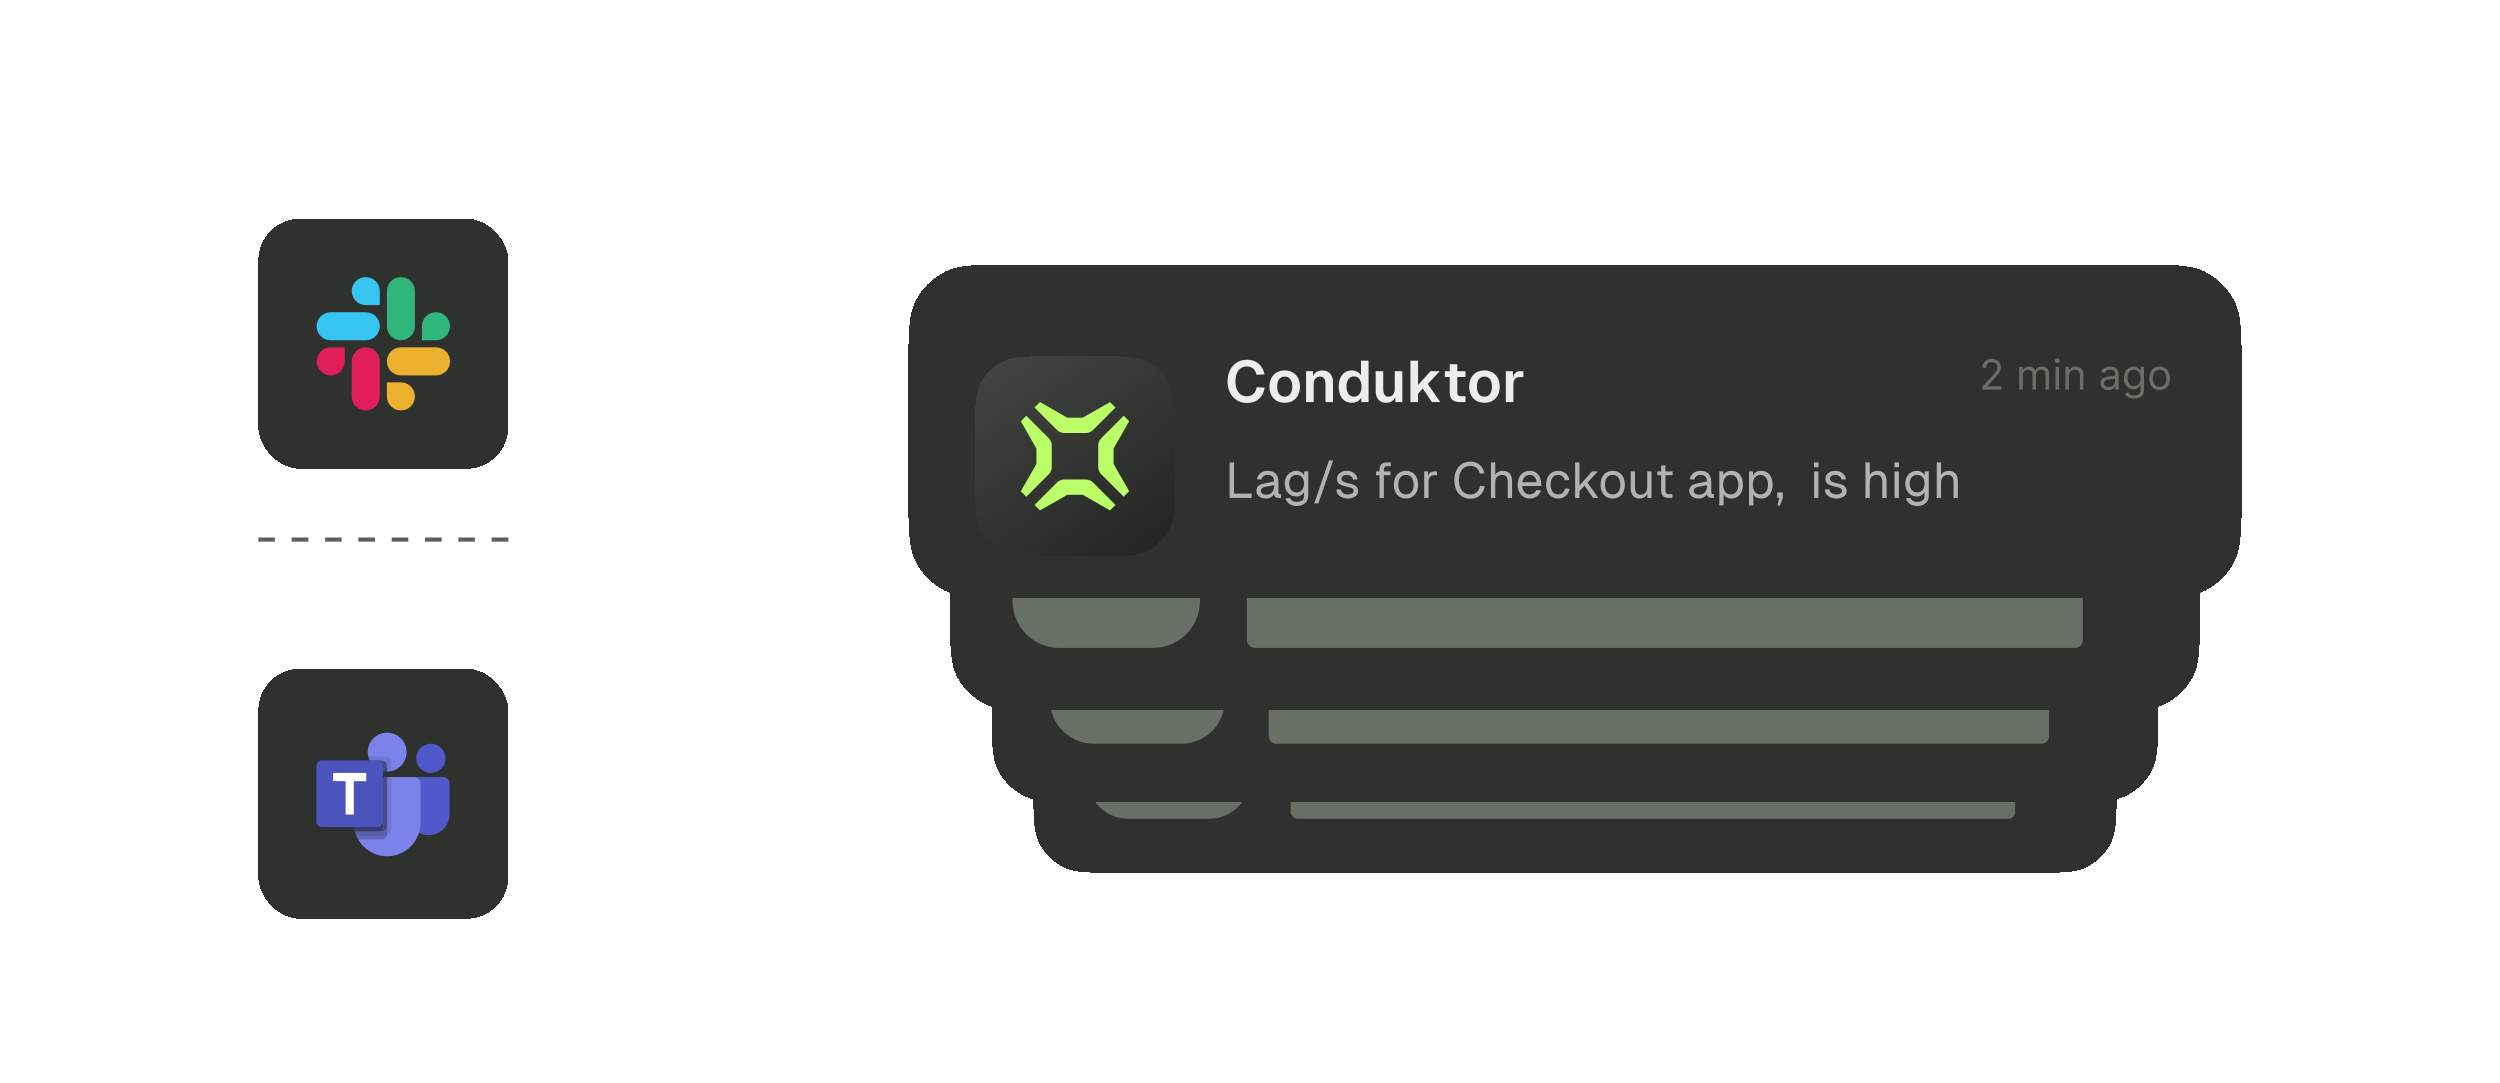 <svg width="600" height="260" viewBox="0 0 600 260" fill="none" xmlns="http://www.w3.org/2000/svg">
<g filter="url(#filter0_ddii_3827_2903)">
<rect x="62" y="46" width="60" height="60" rx="10" fill="#2F312E" shape-rendering="crispEdges"/>
<rect x="62.5" y="46.5" width="59" height="59" rx="9.5" stroke="#2F312E" shape-rendering="crispEdges"/>
<path fill-rule="evenodd" clip-rule="evenodd" d="M82.74 80.229C82.74 82.09 81.238 83.593 79.377 83.593C77.515 83.593 76.013 82.085 76.013 80.229C76.013 78.372 77.515 76.865 79.377 76.865H82.74V80.229ZM84.42 80.229C84.42 78.367 85.922 76.865 87.784 76.865C89.645 76.865 91.148 78.367 91.148 80.229V88.636C91.148 90.498 89.645 92 87.784 92C85.922 92 84.42 90.498 84.42 88.636V80.229Z" fill="#E01E5A"/>
<path fill-rule="evenodd" clip-rule="evenodd" d="M87.784 66.728C85.922 66.728 84.42 65.225 84.42 63.364C84.42 61.502 85.922 60 87.784 60C89.645 60 91.148 61.502 91.148 63.364V66.728H87.784ZM87.784 68.433C89.645 68.433 91.148 69.935 91.148 71.796C91.148 73.658 89.645 75.16 87.784 75.16H79.351C77.49 75.16 75.987 73.653 75.987 71.796C75.987 69.94 77.49 68.433 79.351 68.433H87.784Z" fill="#36C5F0"/>
<path fill-rule="evenodd" clip-rule="evenodd" d="M101.26 71.796C101.26 69.935 102.762 68.433 104.624 68.433C106.485 68.433 107.988 69.935 107.988 71.796C107.988 73.658 106.485 75.16 104.624 75.16H101.26V71.796ZM99.58 71.796C99.58 73.658 98.078 75.16 96.216 75.16C94.355 75.16 92.853 73.658 92.853 71.796V63.364C92.853 61.502 94.355 60 96.216 60C98.078 60 99.58 61.502 99.58 63.364V71.796Z" fill="#2EB67D"/>
<path fill-rule="evenodd" clip-rule="evenodd" d="M96.216 85.272C98.078 85.272 99.58 86.775 99.58 88.636C99.58 90.498 98.078 92 96.216 92C94.355 92 92.853 90.498 92.853 88.636V85.272H96.216ZM96.216 83.593C94.355 83.593 92.853 82.09 92.853 80.229C92.853 78.367 94.355 76.865 96.216 76.865H104.649C106.51 76.865 108.013 78.367 108.013 80.229C108.013 82.09 106.51 83.593 104.649 83.593H96.216Z" fill="#ECB22E"/>
</g>
<line x1="62" y1="129.5" x2="122" y2="129.5" stroke="#5C625B" stroke-dasharray="4 4"/>
<g filter="url(#filter1_ddii_3827_2903)">
<rect x="62" y="154" width="60" height="60" rx="10" fill="#2F312E" shape-rendering="crispEdges"/>
<rect x="62.5" y="154.5" width="59" height="59" rx="9.5" stroke="#2F312E" shape-rendering="crispEdges"/>
<g clip-path="url(#clip0_3827_2903)">
<path d="M92.917 178.667C95.493 178.667 97.581 176.578 97.581 174C97.581 171.422 95.493 169.333 92.917 169.333C90.342 169.333 88.254 171.422 88.254 174C88.254 176.578 90.342 178.667 92.917 178.667Z" fill="#7B83EB"/>
<path opacity="0.1" d="M92.585 175H88.361L88.382 175.093L88.384 175.101L88.406 175.187C88.713 176.352 89.457 177.353 90.484 177.981C91.511 178.609 92.741 178.816 93.916 178.559V176.333C93.915 175.98 93.775 175.641 93.525 175.392C93.276 175.142 92.937 175.001 92.585 175Z" fill="black"/>
<path opacity="0.2" d="M91.585 176H88.704C89.082 176.798 89.678 177.472 90.424 177.944C91.17 178.416 92.035 178.667 92.917 178.667V177.333C92.916 176.98 92.776 176.641 92.526 176.392C92.276 176.142 91.938 176.001 91.585 176Z" fill="black"/>
<path d="M103.409 179C105.34 179 106.906 177.433 106.906 175.5C106.906 173.567 105.34 172 103.409 172C101.477 172 99.912 173.567 99.912 175.5C99.912 177.433 101.477 179 103.409 179Z" fill="#5059C9"/>
<path d="M106.407 180H98.552C98.382 180 98.22 180.067 98.1 180.187C97.98 180.307 97.912 180.47 97.912 180.64V188.75C97.891 189.924 98.273 191.069 98.994 191.995C99.716 192.92 100.733 193.57 101.876 193.834C102.604 193.987 103.357 193.975 104.08 193.8C104.803 193.625 105.478 193.291 106.055 192.822C106.633 192.353 107.099 191.761 107.419 191.089C107.739 190.417 107.905 189.682 107.906 188.938V181.5C107.906 181.102 107.748 180.721 107.467 180.439C107.186 180.158 106.804 180 106.407 180Z" fill="#5059C9"/>
<path d="M100.911 181.5V191C100.912 192.761 100.332 194.472 99.262 195.869C98.191 197.266 96.69 198.271 94.991 198.727C93.292 199.183 91.49 199.065 89.864 198.391C88.239 197.717 86.882 196.525 86.002 195C85.81 194.68 85.643 194.346 85.503 194C85.372 193.674 85.262 193.34 85.173 193C85.008 192.346 84.924 191.674 84.923 191V181.5C84.923 181.303 84.962 181.108 85.037 180.926C85.112 180.744 85.222 180.578 85.362 180.439C85.501 180.299 85.666 180.189 85.848 180.114C86.03 180.038 86.225 180 86.422 180H99.412C99.609 180 99.804 180.038 99.986 180.114C100.168 180.189 100.333 180.299 100.472 180.439C100.612 180.578 100.722 180.744 100.797 180.926C100.872 181.108 100.911 181.303 100.911 181.5Z" fill="#7B83EB"/>
<path opacity="0.2" d="M91.585 176H88.704C89.082 176.798 89.678 177.472 90.424 177.944C91.17 178.416 92.035 178.667 92.917 178.667V177.333C92.916 176.98 92.776 176.641 92.526 176.392C92.276 176.142 91.938 176.001 91.585 176Z" fill="black"/>
<path opacity="0.1" d="M93.916 180V192.67C93.916 192.971 93.813 193.264 93.624 193.499C93.435 193.733 93.171 193.896 92.877 193.96C92.783 193.988 92.685 194.001 92.587 194H85.503C85.372 193.674 85.262 193.34 85.173 193C85.008 192.346 84.924 191.674 84.923 191V181.5C84.923 181.303 84.962 181.108 85.037 180.926C85.112 180.744 85.222 180.578 85.362 180.439C85.501 180.299 85.666 180.189 85.848 180.114C86.03 180.038 86.225 180 86.422 180H93.916Z" fill="black"/>
<path opacity="0.2" d="M92.917 180V193.67C92.918 193.768 92.905 193.866 92.877 193.96C92.813 194.255 92.65 194.518 92.416 194.708C92.181 194.897 91.889 195 91.588 195H86.002C85.81 194.68 85.643 194.346 85.503 194C85.372 193.674 85.262 193.34 85.173 193C85.008 192.346 84.924 191.674 84.923 191V181.5C84.923 181.303 84.962 181.108 85.037 180.926C85.112 180.744 85.222 180.578 85.362 180.439C85.501 180.299 85.666 180.189 85.848 180.114C86.03 180.038 86.225 180 86.422 180H92.917Z" fill="black"/>
<path opacity="0.2" d="M92.917 180V191.67C92.915 192.022 92.775 192.36 92.526 192.609C92.277 192.858 91.94 192.998 91.588 193H85.173C85.008 192.346 84.924 191.674 84.923 191V181.5C84.923 181.303 84.962 181.108 85.037 180.926C85.112 180.744 85.222 180.578 85.362 180.439C85.501 180.299 85.666 180.189 85.848 180.114C86.03 180.038 86.225 180 86.422 180H92.917Z" fill="black"/>
<path opacity="0.2" d="M86.422 180C86.225 180 86.03 180.038 85.848 180.114C85.666 180.189 85.501 180.299 85.362 180.439C85.222 180.578 85.112 180.744 85.037 180.926C84.962 181.108 84.923 181.303 84.923 181.5V191C84.924 191.674 85.008 192.346 85.173 193H90.589C90.941 192.998 91.278 192.858 91.527 192.609C91.776 192.36 91.916 192.022 91.918 191.67V180H86.422Z" fill="black"/>
<path d="M77.263 176H90.586C90.939 176 91.278 176.14 91.528 176.39C91.778 176.64 91.918 176.979 91.918 177.333V190.667C91.918 191.021 91.778 191.36 91.528 191.61C91.278 191.86 90.939 192 90.586 192H77.263C76.909 192 76.571 191.86 76.321 191.61C76.071 191.36 75.931 191.021 75.931 190.667V177.333C75.931 176.979 76.071 176.64 76.321 176.39C76.571 176.14 76.909 176 77.263 176Z" fill="#4B53BC"/>
<path d="M87.901 180.975H84.913V188.995H82.953V180.975H79.947V179.005H87.901V180.975Z" fill="white"/>
</g>
</g>
<g filter="url(#filter2_ddii_3827_2903)">
<path d="M248 158.8C248 151.519 248 147.879 249.417 145.098C250.663 142.652 252.652 140.663 255.098 139.417C257.879 138 261.519 138 268.8 138H487.2C494.481 138 498.121 138 500.902 139.417C503.348 140.663 505.337 142.652 506.583 145.098C508 147.879 508 151.519 508 158.8V182.2C508 189.481 508 193.121 506.583 195.902C505.337 198.348 503.348 200.337 500.902 201.583C498.121 203 494.481 203 487.2 203H268.8C261.519 203 257.879 203 255.098 201.583C252.652 200.337 250.663 198.348 249.417 195.902C248 193.121 248 189.481 248 182.2V158.8Z" fill="#2F312E" shape-rendering="crispEdges"/>
<path d="M248.406 158.8C248.406 155.153 248.407 152.442 248.582 150.295C248.757 148.152 249.104 146.606 249.779 145.283C250.986 142.913 252.913 140.986 255.283 139.779C256.606 139.104 258.152 138.757 260.295 138.582C262.442 138.407 265.153 138.406 268.8 138.406H487.2C490.847 138.406 493.558 138.407 495.705 138.582C497.848 138.757 499.394 139.104 500.717 139.779C503.087 140.986 505.014 142.913 506.221 145.283C506.896 146.606 507.243 148.152 507.418 150.295C507.593 152.442 507.594 155.153 507.594 158.8V182.2C507.594 185.847 507.593 188.558 507.418 190.705C507.243 192.848 506.896 194.394 506.221 195.717C505.014 198.087 503.087 200.014 500.717 201.221C499.394 201.896 497.848 202.243 495.705 202.418C493.558 202.593 490.847 202.594 487.2 202.594H268.8C265.153 202.594 262.442 202.593 260.295 202.418C258.152 202.243 256.606 201.896 255.283 201.221C252.913 200.014 250.986 198.087 249.779 195.717C249.104 194.394 248.757 192.848 248.582 190.705C248.407 188.558 248.406 185.847 248.406 182.2V158.8Z" stroke="#2F312E" stroke-width="0.812" shape-rendering="crispEdges"/>
<path d="M261 160.75C261 155.365 265.365 151 270.75 151H290.25C295.635 151 300 155.365 300 160.75V180.25C300 185.635 295.635 190 290.25 190H270.75C265.365 190 261 185.635 261 180.25V160.75Z" fill="#687066"/>
<rect x="309.75" y="151" width="60.125" height="16.25" rx="1.625" fill="#687066"/>
<rect x="443" y="151" width="52" height="9.75" rx="1.625" fill="#687066"/>
<rect x="309.75" y="173.75" width="173.875" height="16.25" rx="1.625" fill="#687066"/>
</g>
<g filter="url(#filter3_ddii_3827_2903)">
<path d="M238 138.4C238 130.559 238 126.639 239.526 123.644C240.868 121.01 243.01 118.868 245.644 117.526C248.639 116 252.559 116 260.4 116H495.6C503.441 116 507.361 116 510.356 117.526C512.99 118.868 515.132 121.01 516.474 123.644C518 126.639 518 130.559 518 138.4V163.6C518 171.441 518 175.361 516.474 178.356C515.132 180.99 512.99 183.132 510.356 184.474C507.361 186 503.441 186 495.6 186H260.4C252.559 186 248.639 186 245.644 184.474C243.01 183.132 240.868 180.99 239.526 178.356C238 175.361 238 171.441 238 163.6V138.4Z" fill="#2F312E" shape-rendering="crispEdges"/>
<path d="M238.438 138.4C238.438 134.472 238.438 131.553 238.627 129.24C238.815 126.933 239.189 125.268 239.916 123.843C241.216 121.291 243.291 119.216 245.843 117.916C247.268 117.189 248.933 116.815 251.24 116.627C253.553 116.438 256.472 116.438 260.4 116.438H495.6C499.528 116.438 502.447 116.438 504.76 116.627C507.067 116.815 508.732 117.189 510.157 117.916C512.709 119.216 514.784 121.291 516.084 123.843C516.811 125.268 517.185 126.933 517.373 129.24C517.562 131.553 517.562 134.472 517.562 138.4V163.6C517.562 167.528 517.562 170.447 517.373 172.76C517.185 175.067 516.811 176.732 516.084 178.157C514.784 180.709 512.709 182.784 510.157 184.084C508.732 184.811 507.067 185.185 504.76 185.373C502.447 185.562 499.528 185.562 495.6 185.562H260.4C256.472 185.562 253.553 185.562 251.24 185.373C248.933 185.185 247.268 184.811 245.843 184.084C243.291 182.784 241.216 180.709 239.916 178.157C239.189 176.732 238.815 175.067 238.627 172.76C238.438 170.447 238.438 167.528 238.438 163.6V138.4Z" stroke="#2F312E" stroke-width="0.875" shape-rendering="crispEdges"/>
<path d="M252 140.5C252 134.701 256.701 130 262.5 130H283.5C289.299 130 294 134.701 294 140.5V161.5C294 167.299 289.299 172 283.5 172H262.5C256.701 172 252 167.299 252 161.5V140.5Z" fill="#687066"/>
<rect x="304.5" y="130" width="64.75" height="17.5" rx="1.75" fill="#687066"/>
<rect x="448" y="130" width="56" height="10.5" rx="1.75" fill="#687066"/>
<rect x="304.5" y="154.5" width="187.25" height="17.5" rx="1.75" fill="#687066"/>
</g>
<g filter="url(#filter4_ddii_3827_2903)">
<path d="M228 113C228 104.599 228 100.399 229.635 97.19C231.073 94.368 233.368 92.073 236.19 90.635C239.399 89 243.599 89 252 89H504C512.401 89 516.601 89 519.81 90.635C522.632 92.073 524.927 94.368 526.365 97.19C528 100.399 528 104.599 528 113V140C528 148.401 528 152.601 526.365 155.81C524.927 158.632 522.632 160.927 519.81 162.365C516.601 164 512.401 164 504 164H252C243.599 164 239.399 164 236.19 162.365C233.368 160.927 231.073 158.632 229.635 155.81C228 152.601 228 148.401 228 140V113Z" fill="#2F312E" shape-rendering="crispEdges"/>
<path d="M228.469 113C228.469 108.792 228.469 105.664 228.672 103.186C228.874 100.714 229.274 98.93 230.053 97.403C231.446 94.669 233.669 92.446 236.403 91.053C237.93 90.274 239.714 89.874 242.186 89.672C244.664 89.469 247.792 89.469 252 89.469H504C508.208 89.469 511.336 89.469 513.814 89.672C516.286 89.874 518.07 90.274 519.597 91.053C522.331 92.446 524.554 94.669 525.947 97.403C526.726 98.93 527.126 100.714 527.328 103.186C527.531 105.664 527.531 108.792 527.531 113V140C527.531 144.208 527.531 147.336 527.328 149.814C527.126 152.286 526.726 154.07 525.947 155.597C524.554 158.331 522.331 160.554 519.597 161.947C518.07 162.726 516.286 163.126 513.814 163.328C511.336 163.531 508.208 163.531 504 163.531H252C247.792 163.531 244.664 163.531 242.186 163.328C239.714 163.126 237.93 162.726 236.403 161.947C233.669 160.554 231.446 158.331 230.053 155.597C229.274 154.07 228.874 152.286 228.672 149.814C228.469 147.336 228.469 144.208 228.469 140V113Z" stroke="#2F312E" stroke-width="0.938" shape-rendering="crispEdges"/>
<path d="M243 115.25C243 109.037 248.037 104 254.25 104H276.75C282.963 104 288 109.037 288 115.25V137.75C288 143.963 282.963 149 276.75 149H254.25C248.037 149 243 143.963 243 137.75V115.25Z" fill="#687066"/>
<rect x="299.25" y="104" width="69.375" height="18.75" rx="1.875" fill="#687066"/>
<rect x="453" y="104" width="60" height="11.25" rx="1.875" fill="#687066"/>
<rect x="299.25" y="130.25" width="200.625" height="18.75" rx="1.875" fill="#687066"/>
</g>
<g filter="url(#filter5_ddii_3827_2903)">
<path d="M218 82.6C218 73.639 218 69.159 219.744 65.736C221.278 62.726 223.726 60.278 226.736 58.744C230.159 57 234.639 57 243.6 57H512.4C521.361 57 525.841 57 529.264 58.744C532.274 60.278 534.722 62.726 536.256 65.736C538 69.159 538 73.639 538 82.6V111.4C538 120.361 538 124.841 536.256 128.264C534.722 131.274 532.274 133.722 529.264 135.256C525.841 137 521.361 137 512.4 137H243.6C234.639 137 230.159 137 226.736 135.256C223.726 133.722 221.278 131.274 219.744 128.264C218 124.841 218 120.361 218 111.4V82.6Z" fill="#2F312E" shape-rendering="crispEdges"/>
<path d="M218.5 82.6C218.5 78.111 218.5 74.775 218.716 72.132C218.932 69.495 219.359 67.592 220.189 65.963C221.675 63.047 224.047 60.675 226.963 59.189C228.592 58.359 230.495 57.932 233.132 57.716C235.775 57.5 239.111 57.5 243.6 57.5H512.4C516.889 57.5 520.225 57.5 522.868 57.716C525.505 57.932 527.408 58.359 529.037 59.189C531.953 60.675 534.325 63.047 535.811 65.963C536.641 67.592 537.068 69.495 537.284 72.132C537.5 74.775 537.5 78.111 537.5 82.6V111.4C537.5 115.889 537.5 119.225 537.284 121.868C537.068 124.505 536.641 126.408 535.811 128.037C534.325 130.953 531.953 133.325 529.037 134.811C527.408 135.641 525.505 136.068 522.868 136.284C520.225 136.5 516.889 136.5 512.4 136.5H243.6C239.111 136.5 235.775 136.5 233.132 136.284C230.495 136.068 228.592 135.641 226.963 134.811C224.047 133.325 221.675 130.953 220.189 128.037C219.359 126.408 218.932 124.505 218.716 121.868C218.5 119.225 218.5 115.889 218.5 111.4V82.6Z" stroke="#2F312E" shape-rendering="crispEdges"/>
<g filter="url(#filter6_ddd_3827_2903)">
<path d="M234 92.2C234 85.479 234 82.119 235.308 79.552C236.458 77.294 238.294 75.458 240.552 74.308C243.119 73 246.479 73 253.2 73H262.8C269.521 73 272.881 73 275.448 74.308C277.706 75.458 279.542 77.294 280.692 79.552C282 82.119 282 85.479 282 92.2V101.8C282 108.521 282 111.881 280.692 114.448C279.542 116.706 277.706 118.542 275.448 119.692C272.881 121 269.521 121 262.8 121H253.2C246.479 121 243.119 121 240.552 119.692C238.294 118.542 236.458 116.706 235.308 114.448C234 111.881 234 108.521 234 101.8V92.2Z" fill="url(#paint0_linear_3827_2903)" shape-rendering="crispEdges"/>
<g clip-path="url(#clip1_3827_2903)">
<path d="M249.596 84L256.144 87.748H259.833L266.404 84L267.718 85.314L262.26 90.771C261.9 91.131 261.186 91.426 260.675 91.426H255.329C254.818 91.426 254.103 91.131 253.743 90.771L248.282 85.314L249.596 84ZM267.718 108.686L262.26 103.229C261.9 102.869 261.186 102.574 260.675 102.574H255.329C254.818 102.574 254.103 102.869 253.743 103.229L248.286 108.686L249.599 110L256.17 106.252H259.859L266.407 110L267.718 108.686ZM264.229 92.74C263.869 93.1 263.574 93.814 263.574 94.325V99.671C263.574 100.182 263.869 100.897 264.229 101.257L269.686 106.714L271 105.401L267.252 98.829V95.141L271 88.593L269.686 87.279L264.229 92.74ZM246.314 106.718L251.771 101.26C252.131 100.9 252.426 100.186 252.426 99.675V94.329C252.426 93.818 252.131 93.103 251.771 92.743L246.314 87.282L245 88.596L248.748 95.167V98.856L245 105.404L246.314 106.718Z" fill="#BCFE68"/>
</g>
</g>
<path d="M303.534 86.528C303.142 88.824 301.658 90.224 299.306 90.224C296.394 90.224 294.616 87.956 294.616 85.044C294.616 82.118 296.38 79.836 299.306 79.836C301.546 79.836 303.044 81.166 303.478 83.35L301.56 83.448C301.294 82.16 300.468 81.446 299.278 81.446C297.36 81.446 296.506 83.042 296.506 85.044C296.506 87.032 297.374 88.614 299.278 88.614C300.524 88.614 301.364 87.83 301.602 86.43L303.534 86.528ZM308.332 90.168C306.12 90.168 304.664 88.642 304.664 86.29C304.664 83.938 306.12 82.412 308.332 82.412C310.544 82.412 312 83.938 312 86.29C312 88.642 310.544 90.168 308.332 90.168ZM306.526 86.29C306.526 87.816 307.184 88.698 308.332 88.698C309.48 88.698 310.138 87.816 310.138 86.29C310.138 84.764 309.48 83.882 308.332 83.882C307.184 83.882 306.526 84.764 306.526 86.29ZM313.464 82.58H315.102L315.144 83.784C315.55 82.804 316.39 82.412 317.384 82.412C319.022 82.412 319.918 83.56 319.918 85.226V90H318.112V85.8C318.112 84.568 317.79 83.882 316.838 83.882C315.844 83.882 315.284 84.568 315.284 85.8V90H313.464V82.58ZM328.457 80.06V90H326.735L326.693 88.95C326.287 89.706 325.433 90.168 324.425 90.168C322.493 90.168 321.289 88.67 321.289 86.29C321.289 83.91 322.493 82.412 324.425 82.412C325.377 82.412 326.217 82.846 326.637 83.574V80.06H328.457ZM323.151 86.29C323.151 87.76 323.865 88.712 324.957 88.712C326.063 88.712 326.763 87.76 326.763 86.29C326.763 84.778 326.049 83.826 324.957 83.826C323.851 83.826 323.151 84.778 323.151 86.29ZM336.556 90H334.89L334.862 88.81C334.456 89.79 333.63 90.168 332.664 90.168C331.054 90.168 330.158 89.02 330.158 87.354V82.58H331.978V86.766C331.978 88.012 332.3 88.698 333.224 88.698C334.176 88.698 334.736 88.012 334.736 86.766V82.58H336.556V90ZM338.511 80.06H340.331V85.912L343.327 82.58H345.553L342.655 85.66L345.679 90H343.649L341.479 86.738L340.331 87.984V90H338.511V80.06ZM347.937 80.9H349.757V82.58H351.717V83.98H349.757V87.718C349.757 88.292 350.037 88.586 350.597 88.586H351.717V90H350.289C348.763 90 347.937 89.23 347.937 87.718V83.98H346.775V82.58H347.937V80.9ZM356.266 90.168C354.054 90.168 352.598 88.642 352.598 86.29C352.598 83.938 354.054 82.412 356.266 82.412C358.478 82.412 359.934 83.938 359.934 86.29C359.934 88.642 358.478 90.168 356.266 90.168ZM354.46 86.29C354.46 87.816 355.118 88.698 356.266 88.698C357.414 88.698 358.072 87.816 358.072 86.29C358.072 84.764 357.414 83.882 356.266 83.882C355.118 83.882 354.46 84.764 354.46 86.29ZM361.398 82.58H363.092L363.134 84.022C363.414 83.056 363.96 82.58 364.912 82.58H365.612V83.994H364.898C363.708 83.994 363.218 84.582 363.218 85.772V90H361.398V82.58Z" fill="#ECEEEC"/>
<path d="M475.753 87V86.361L478.153 83.733C478.435 83.425 478.667 83.158 478.849 82.93C479.032 82.701 479.167 82.485 479.254 82.284C479.344 82.081 479.389 81.867 479.389 81.645C479.389 81.389 479.328 81.168 479.205 80.981C479.084 80.794 478.918 80.649 478.707 80.548C478.497 80.446 478.26 80.395 477.997 80.395C477.718 80.395 477.474 80.453 477.266 80.569C477.06 80.683 476.9 80.842 476.786 81.048C476.675 81.254 476.619 81.496 476.619 81.773H475.781C475.781 81.347 475.879 80.972 476.076 80.651C476.272 80.329 476.54 80.078 476.879 79.898C477.219 79.718 477.602 79.628 478.026 79.628C478.452 79.628 478.829 79.718 479.158 79.898C479.487 80.078 479.746 80.32 479.933 80.626C480.12 80.931 480.213 81.271 480.213 81.645C480.213 81.912 480.165 82.174 480.067 82.43C479.973 82.683 479.807 82.966 479.57 83.278C479.336 83.588 479.01 83.967 478.594 84.415L476.96 86.162V86.219H480.341V87H475.753ZM484.634 87V81.546H485.444V82.398H485.515C485.629 82.106 485.812 81.88 486.065 81.719C486.319 81.556 486.623 81.474 486.978 81.474C487.338 81.474 487.637 81.556 487.876 81.719C488.118 81.88 488.306 82.106 488.441 82.398H488.498C488.638 82.116 488.847 81.892 489.126 81.727C489.406 81.558 489.741 81.474 490.131 81.474C490.619 81.474 491.018 81.627 491.328 81.933C491.638 82.236 491.793 82.708 491.793 83.349V87H490.955V83.349C490.955 82.947 490.845 82.659 490.625 82.487C490.405 82.314 490.146 82.227 489.847 82.227C489.464 82.227 489.167 82.343 488.956 82.575C488.745 82.805 488.64 83.096 488.64 83.449V87H487.788V83.264C487.788 82.954 487.687 82.704 487.486 82.515C487.285 82.323 487.025 82.227 486.708 82.227C486.49 82.227 486.287 82.285 486.097 82.401C485.91 82.517 485.759 82.678 485.643 82.884C485.529 83.088 485.472 83.323 485.472 83.591V87H484.634ZM493.326 87V81.546H494.164V87H493.326ZM493.752 80.636C493.588 80.636 493.448 80.581 493.329 80.469C493.213 80.358 493.155 80.224 493.155 80.068C493.155 79.912 493.213 79.778 493.329 79.667C493.448 79.556 493.588 79.5 493.752 79.5C493.915 79.5 494.055 79.556 494.171 79.667C494.289 79.778 494.348 79.912 494.348 80.068C494.348 80.224 494.289 80.358 494.171 80.469C494.055 80.581 493.915 80.636 493.752 80.636ZM496.537 83.719V87H495.699V81.546H496.508V82.398H496.579C496.707 82.121 496.901 81.898 497.162 81.73C497.422 81.56 497.758 81.474 498.17 81.474C498.54 81.474 498.863 81.55 499.14 81.702C499.417 81.851 499.632 82.078 499.786 82.383C499.94 82.687 500.017 83.07 500.017 83.534V87H499.179V83.591C499.179 83.162 499.068 82.829 498.845 82.59C498.622 82.348 498.317 82.227 497.929 82.227C497.661 82.227 497.422 82.285 497.211 82.401C497.003 82.517 496.839 82.687 496.718 82.909C496.597 83.132 496.537 83.401 496.537 83.719ZM505.966 87.128C505.62 87.128 505.307 87.063 505.025 86.933C504.743 86.8 504.519 86.609 504.354 86.361C504.188 86.11 504.105 85.807 504.105 85.452C504.105 85.139 504.167 84.886 504.29 84.692C504.413 84.495 504.577 84.341 504.783 84.23C504.989 84.119 505.217 84.036 505.465 83.981C505.716 83.925 505.968 83.88 506.222 83.847C506.553 83.804 506.822 83.772 507.028 83.751C507.236 83.727 507.388 83.688 507.482 83.633C507.579 83.579 507.628 83.484 507.628 83.349V83.321C507.628 82.971 507.532 82.698 507.34 82.504C507.151 82.31 506.863 82.213 506.477 82.213C506.077 82.213 505.763 82.301 505.536 82.476C505.309 82.651 505.149 82.838 505.057 83.037L504.261 82.753C504.403 82.421 504.593 82.163 504.83 81.979C505.069 81.792 505.329 81.662 505.611 81.588C505.895 81.512 506.174 81.474 506.449 81.474C506.624 81.474 506.825 81.496 507.053 81.538C507.282 81.579 507.504 81.663 507.717 81.79C507.932 81.918 508.111 82.111 508.253 82.369C508.395 82.627 508.466 82.973 508.466 83.406V87H507.628V86.261H507.585C507.528 86.38 507.434 86.506 507.301 86.641C507.169 86.776 506.992 86.891 506.772 86.986C506.552 87.081 506.283 87.128 505.966 87.128ZM506.094 86.375C506.425 86.375 506.705 86.31 506.932 86.18C507.161 86.049 507.334 85.881 507.45 85.675C507.569 85.469 507.628 85.253 507.628 85.026V84.258C507.592 84.301 507.514 84.34 507.393 84.376C507.275 84.409 507.138 84.438 506.982 84.465C506.828 84.488 506.677 84.51 506.531 84.528C506.386 84.545 506.269 84.559 506.179 84.571C505.961 84.599 505.758 84.646 505.568 84.71C505.381 84.771 505.23 84.865 505.114 84.99C505 85.113 504.943 85.281 504.943 85.494C504.943 85.785 505.051 86.006 505.266 86.155C505.484 86.302 505.76 86.375 506.094 86.375ZM512.197 89.159C511.792 89.159 511.444 89.107 511.153 89.003C510.862 88.901 510.619 88.766 510.425 88.598C510.233 88.432 510.081 88.255 509.967 88.065L510.635 87.597C510.711 87.696 510.806 87.81 510.922 87.938C511.038 88.068 511.197 88.18 511.398 88.275C511.602 88.372 511.868 88.421 512.197 88.421C512.638 88.421 513.001 88.314 513.287 88.101C513.574 87.888 513.717 87.554 513.717 87.099V85.992H513.646C513.585 86.091 513.497 86.214 513.383 86.361C513.272 86.505 513.111 86.634 512.9 86.748C512.692 86.859 512.41 86.915 512.055 86.915C511.615 86.915 511.22 86.811 510.869 86.602C510.521 86.394 510.245 86.091 510.042 85.693C509.84 85.296 509.74 84.812 509.74 84.244C509.74 83.686 509.838 83.199 510.035 82.785C510.231 82.368 510.505 82.046 510.855 81.819C511.205 81.589 511.61 81.474 512.069 81.474C512.425 81.474 512.706 81.534 512.915 81.652C513.125 81.768 513.286 81.901 513.398 82.05C513.511 82.197 513.599 82.317 513.66 82.412H513.746V81.546H514.555V87.156C514.555 87.625 514.449 88.006 514.236 88.3C514.025 88.596 513.741 88.812 513.383 88.95C513.028 89.089 512.633 89.159 512.197 89.159ZM512.169 86.162C512.505 86.162 512.789 86.085 513.021 85.931C513.253 85.777 513.43 85.556 513.55 85.267C513.671 84.978 513.731 84.633 513.731 84.23C513.731 83.837 513.672 83.49 513.554 83.19C513.435 82.889 513.26 82.653 513.028 82.483C512.796 82.312 512.51 82.227 512.169 82.227C511.814 82.227 511.518 82.317 511.281 82.497C511.047 82.677 510.87 82.919 510.752 83.222C510.636 83.525 510.578 83.861 510.578 84.23C510.578 84.609 510.637 84.944 510.756 85.235C510.876 85.524 511.054 85.751 511.288 85.917C511.525 86.08 511.818 86.162 512.169 86.162ZM518.305 87.114C517.813 87.114 517.381 86.996 517.009 86.762C516.64 86.528 516.351 86.2 516.143 85.778C515.937 85.357 515.834 84.865 515.834 84.301C515.834 83.733 515.937 83.237 516.143 82.813C516.351 82.389 516.64 82.06 517.009 81.826C517.381 81.592 517.813 81.474 518.305 81.474C518.798 81.474 519.229 81.592 519.598 81.826C519.97 82.06 520.258 82.389 520.464 82.813C520.673 83.237 520.777 83.733 520.777 84.301C520.777 84.865 520.673 85.357 520.464 85.778C520.258 86.2 519.97 86.528 519.598 86.762C519.229 86.996 518.798 87.114 518.305 87.114ZM518.305 86.361C518.679 86.361 518.987 86.265 519.229 86.073C519.47 85.881 519.649 85.629 519.765 85.317C519.881 85.004 519.939 84.666 519.939 84.301C519.939 83.937 519.881 83.597 519.765 83.282C519.649 82.967 519.47 82.713 519.229 82.519C518.987 82.324 518.679 82.227 518.305 82.227C517.931 82.227 517.623 82.324 517.382 82.519C517.14 82.713 516.962 82.967 516.846 83.282C516.73 83.597 516.672 83.937 516.672 84.301C516.672 84.666 516.73 85.004 516.846 85.317C516.962 85.629 517.14 85.881 517.382 86.073C517.623 86.265 517.931 86.361 518.305 86.361Z" fill="#687066"/>
<path d="M295.104 113V104.48H296.16V111.968H300.408V113H295.104ZM301.645 108.512C301.897 107.276 302.893 106.496 304.249 106.496C305.893 106.496 306.817 107.456 306.817 109.16V111.704C306.817 111.968 306.937 112.088 307.201 112.088H307.465V113H307.021C306.373 113 305.797 112.796 305.797 112.028C305.533 112.604 304.837 113.144 303.829 113.144C302.569 113.144 301.537 112.472 301.537 111.332C301.537 110.012 302.521 109.688 303.937 109.412L305.785 109.052C305.773 107.996 305.269 107.48 304.249 107.48C303.457 107.48 302.929 107.876 302.737 108.596L301.645 108.512ZM302.617 111.332C302.617 111.824 303.037 112.232 303.961 112.232C304.993 112.232 305.809 111.512 305.809 110.024V109.964L304.321 110.228C303.385 110.396 302.617 110.444 302.617 111.332ZM311.142 112.664C309.498 112.664 308.334 111.392 308.334 109.58C308.334 107.768 309.486 106.496 311.13 106.496C311.994 106.496 312.714 106.928 313.002 107.624V106.64H313.986V112.376C313.986 114.056 312.834 114.944 311.166 114.944C309.81 114.944 308.802 114.212 308.502 113.096L309.582 113.024C309.846 113.612 310.386 113.96 311.166 113.96C312.282 113.96 312.954 113.492 312.954 112.616V111.572C312.642 112.244 311.946 112.664 311.142 112.664ZM309.414 109.58C309.414 110.876 310.098 111.68 311.202 111.68C312.27 111.68 312.954 110.876 312.966 109.58C312.99 108.284 312.306 107.48 311.202 107.48C310.098 107.48 309.414 108.284 309.414 109.58ZM315.421 114.32L318.961 104H319.957L316.405 114.32H315.421ZM324.753 108.608C324.609 107.9 323.901 107.48 323.205 107.48C322.509 107.48 321.945 107.828 321.945 108.428C321.945 109.052 322.773 109.304 323.445 109.436C324.885 109.712 325.953 110.108 325.953 111.38C325.953 112.616 324.669 113.144 323.469 113.144C321.957 113.144 320.805 112.316 320.709 110.996L321.789 110.924C321.921 111.68 322.521 112.16 323.469 112.16C324.069 112.16 324.873 111.968 324.873 111.32C324.873 110.564 323.985 110.492 323.265 110.324C322.113 110.06 320.865 109.736 320.865 108.488C320.865 107.264 321.849 106.496 323.313 106.496C324.585 106.496 325.629 107.3 325.833 108.536L324.753 108.608ZM331.092 106.244C331.092 105.176 331.632 104.48 332.82 104.48H333.804V105.392H332.82C332.412 105.392 332.124 105.716 332.124 106.244V106.64H333.72V107.552H332.124V113H331.092V107.552H330.24V106.64H331.092V106.244ZM337.429 113.144C335.665 113.144 334.513 111.848 334.513 109.82C334.513 107.792 335.665 106.496 337.429 106.496C339.193 106.496 340.345 107.792 340.345 109.82C340.345 111.848 339.193 113.144 337.429 113.144ZM335.593 109.82C335.593 111.284 336.265 112.16 337.429 112.16C338.593 112.16 339.265 111.284 339.265 109.82C339.265 108.356 338.593 107.48 337.429 107.48C336.265 107.48 335.593 108.356 335.593 109.82ZM341.812 106.64H342.724L342.76 107.78C342.964 107 343.432 106.64 344.26 106.64H344.884V107.552H344.26C343.288 107.552 342.844 108.116 342.844 109.208V113H341.812V106.64ZM356.341 110.192C356.029 111.98 354.865 113.192 352.897 113.192C350.437 113.192 349.033 111.212 349.033 108.752C349.033 106.28 350.425 104.288 352.897 104.288C354.709 104.288 355.897 105.416 356.269 107.096L355.153 107.168C354.877 105.98 354.061 105.32 352.897 105.32C350.953 105.32 350.137 106.928 350.137 108.752C350.137 110.564 350.965 112.16 352.897 112.16C354.133 112.16 354.961 111.428 355.213 110.12L356.341 110.192ZM357.831 104.48H358.863V107.48C359.235 106.808 359.979 106.496 360.747 106.496C362.199 106.496 362.895 107.564 362.895 108.908V113H361.863V109.268C361.863 108.104 361.479 107.48 360.531 107.48C359.523 107.48 358.863 108.104 358.863 109.268V113H357.831V104.48ZM364.244 109.82C364.244 107.792 365.396 106.496 367.16 106.496C368.552 106.496 369.812 107.396 369.92 109.676L369.932 110.144H365.336C365.432 111.416 366.08 112.16 367.16 112.16C367.832 112.16 368.444 111.776 368.732 111.116L369.836 111.2C369.464 112.4 368.384 113.144 367.16 113.144C365.396 113.144 364.244 111.848 364.244 109.82ZM365.36 109.232H368.804C368.624 107.912 367.916 107.48 367.16 107.48C366.164 107.48 365.528 108.128 365.36 109.232ZM375.552 108.776C375.42 107.96 374.736 107.48 373.98 107.48C372.816 107.48 372.144 108.356 372.144 109.82C372.144 111.284 372.816 112.16 373.98 112.16C374.772 112.16 375.456 111.644 375.6 110.744L376.692 110.816C376.488 112.256 375.324 113.144 373.98 113.144C372.216 113.144 371.064 111.848 371.064 109.82C371.064 107.792 372.216 106.496 373.98 106.496C375.276 106.496 376.464 107.336 376.632 108.704L375.552 108.776ZM378.034 104.48H379.066V110.036L382.078 106.64H383.482L380.998 109.34L383.602 113H382.33L380.29 110.048L379.066 111.38V113H378.034V104.48ZM387.046 113.144C385.282 113.144 384.13 111.848 384.13 109.82C384.13 107.792 385.282 106.496 387.046 106.496C388.81 106.496 389.962 107.792 389.962 109.82C389.962 111.848 388.81 113.144 387.046 113.144ZM385.21 109.82C385.21 111.284 385.882 112.16 387.046 112.16C388.21 112.16 388.882 111.284 388.882 109.82C388.882 108.356 388.21 107.48 387.046 107.48C385.882 107.48 385.21 108.356 385.21 109.82ZM396.362 113H395.378V111.956C395.042 112.772 394.31 113.144 393.482 113.144C392.066 113.144 391.37 112.076 391.37 110.732V106.64H392.402V110.432C392.402 111.608 392.786 112.232 393.698 112.232C394.67 112.232 395.33 111.608 395.33 110.432V106.64H396.362V113ZM398.674 105.2H399.706V106.64H401.41V107.552H399.706V111.296C399.706 111.824 399.958 112.088 400.462 112.088H401.386V113H400.462C399.31 113 398.674 112.388 398.674 111.296V107.552H397.75V106.64H398.674V105.2ZM405.531 108.512C405.783 107.276 406.779 106.496 408.135 106.496C409.779 106.496 410.703 107.456 410.703 109.16V111.704C410.703 111.968 410.823 112.088 411.087 112.088H411.351V113H410.907C410.259 113 409.683 112.796 409.683 112.028C409.419 112.604 408.723 113.144 407.715 113.144C406.455 113.144 405.423 112.472 405.423 111.332C405.423 110.012 406.407 109.688 407.823 109.412L409.671 109.052C409.659 107.996 409.155 107.48 408.135 107.48C407.343 107.48 406.815 107.876 406.623 108.596L405.531 108.512ZM406.503 111.332C406.503 111.824 406.923 112.232 407.847 112.232C408.879 112.232 409.695 111.512 409.695 110.024V109.964L408.207 110.228C407.271 110.396 406.503 110.444 406.503 111.332ZM412.64 114.8V106.64H413.576L413.612 107.564C413.96 106.88 414.632 106.496 415.556 106.496C417.464 106.496 418.304 108.08 418.304 109.82C418.304 111.56 417.464 113.144 415.556 113.144C414.68 113.144 414.02 112.808 413.672 112.148V114.8H412.64ZM413.552 109.82C413.552 110.996 414.08 112.16 415.376 112.16C416.684 112.16 417.2 111.008 417.2 109.82C417.2 108.632 416.684 107.48 415.376 107.48C414.08 107.48 413.552 108.644 413.552 109.82ZM419.765 114.8V106.64H420.701L420.737 107.564C421.085 106.88 421.757 106.496 422.681 106.496C424.589 106.496 425.429 108.08 425.429 109.82C425.429 111.56 424.589 113.144 422.681 113.144C421.805 113.144 421.145 112.808 420.797 112.148V114.8H419.765ZM420.677 109.82C420.677 110.996 421.205 112.16 422.501 112.16C423.809 112.16 424.325 111.008 424.325 109.82C424.325 108.632 423.809 107.48 422.501 107.48C421.205 107.48 420.677 108.644 420.677 109.82ZM427.86 113L427.176 114.86H426.576L427.044 113H426.552V111.68H427.86V113ZM435.386 106.64H436.418V113H435.386V106.64ZM435.362 105.644V104.48H436.442V105.644H435.362ZM441.987 108.608C441.843 107.9 441.135 107.48 440.439 107.48C439.743 107.48 439.179 107.828 439.179 108.428C439.179 109.052 440.007 109.304 440.679 109.436C442.119 109.712 443.187 110.108 443.187 111.38C443.187 112.616 441.903 113.144 440.703 113.144C439.191 113.144 438.039 112.316 437.943 110.996L439.023 110.924C439.155 111.68 439.755 112.16 440.703 112.16C441.303 112.16 442.107 111.968 442.107 111.32C442.107 110.564 441.219 110.492 440.499 110.324C439.347 110.06 438.099 109.736 438.099 108.488C438.099 107.264 439.083 106.496 440.547 106.496C441.819 106.496 442.863 107.3 443.067 108.536L441.987 108.608ZM447.714 104.48H448.746V107.48C449.118 106.808 449.862 106.496 450.63 106.496C452.082 106.496 452.778 107.564 452.778 108.908V113H451.746V109.268C451.746 108.104 451.362 107.48 450.414 107.48C449.406 107.48 448.746 108.104 448.746 109.268V113H447.714V104.48ZM454.698 106.64H455.73V113H454.698V106.64ZM454.674 105.644V104.48H455.754V105.644H454.674ZM460.063 112.664C458.419 112.664 457.255 111.392 457.255 109.58C457.255 107.768 458.407 106.496 460.051 106.496C460.915 106.496 461.635 106.928 461.923 107.624V106.64H462.907V112.376C462.907 114.056 461.755 114.944 460.087 114.944C458.731 114.944 457.723 114.212 457.423 113.096L458.503 113.024C458.767 113.612 459.307 113.96 460.087 113.96C461.203 113.96 461.875 113.492 461.875 112.616V111.572C461.563 112.244 460.867 112.664 460.063 112.664ZM458.335 109.58C458.335 110.876 459.019 111.68 460.123 111.68C461.191 111.68 461.875 110.876 461.887 109.58C461.911 108.284 461.227 107.48 460.123 107.48C459.019 107.48 458.335 108.284 458.335 109.58ZM464.823 104.48H465.855V107.48C466.227 106.808 466.971 106.496 467.739 106.496C469.191 106.496 469.887 107.564 469.887 108.908V113H468.855V109.268C468.855 108.104 468.471 107.48 467.523 107.48C466.515 107.48 465.855 108.104 465.855 109.268V113H464.823V104.48Z" fill="#AFB5AD"/>
</g>
<defs>
<filter id="filter0_ddii_3827_2903" x="50" y="39" width="84" height="84" filterUnits="userSpaceOnUse" color-interpolation-filters="sRGB">
<feFlood flood-opacity="0" result="BackgroundImageFix"/>
<feColorMatrix in="SourceAlpha" type="matrix" values="0 0 0 0 0 0 0 0 0 0 0 0 0 0 0 0 0 0 127 0" result="hardAlpha"/>
<feOffset dy="1"/>
<feGaussianBlur stdDeviation="1.5"/>
<feComposite in2="hardAlpha" operator="out"/>
<feColorMatrix type="matrix" values="0 0 0 0 0 0 0 0 0 0 0 0 0 0 0 0 0 0 0.5 0"/>
<feBlend mode="normal" in2="BackgroundImageFix" result="effect1_dropShadow_3827_2903"/>
<feColorMatrix in="SourceAlpha" type="matrix" values="0 0 0 0 0 0 0 0 0 0 0 0 0 0 0 0 0 0 127 0" result="hardAlpha"/>
<feOffset dy="5"/>
<feGaussianBlur stdDeviation="6"/>
<feComposite in2="hardAlpha" operator="out"/>
<feColorMatrix type="matrix" values="0 0 0 0 0 0 0 0 0 0 0 0 0 0 0 0 0 0 0.35 0"/>
<feBlend mode="normal" in2="effect1_dropShadow_3827_2903" result="effect2_dropShadow_3827_2903"/>
<feBlend mode="normal" in="SourceGraphic" in2="effect2_dropShadow_3827_2903" result="shape"/>
<feColorMatrix in="SourceAlpha" type="matrix" values="0 0 0 0 0 0 0 0 0 0 0 0 0 0 0 0 0 0 127 0" result="hardAlpha"/>
<feOffset/>
<feGaussianBlur stdDeviation="0.25"/>
<feComposite in2="hardAlpha" operator="arithmetic" k2="-1" k3="1"/>
<feColorMatrix type="matrix" values="0 0 0 0 1 0 0 0 0 1 0 0 0 0 1 0 0 0 0.3 0"/>
<feBlend mode="normal" in2="shape" result="effect3_innerShadow_3827_2903"/>
<feColorMatrix in="SourceAlpha" type="matrix" values="0 0 0 0 0 0 0 0 0 0 0 0 0 0 0 0 0 0 127 0" result="hardAlpha"/>
<feOffset dy="0.5"/>
<feComposite in2="hardAlpha" operator="arithmetic" k2="-1" k3="1"/>
<feColorMatrix type="matrix" values="0 0 0 0 1 0 0 0 0 1 0 0 0 0 1 0 0 0 0.08 0"/>
<feBlend mode="normal" in2="effect3_innerShadow_3827_2903" result="effect4_innerShadow_3827_2903"/>
</filter>
<filter id="filter1_ddii_3827_2903" x="50" y="147" width="84" height="84" filterUnits="userSpaceOnUse" color-interpolation-filters="sRGB">
<feFlood flood-opacity="0" result="BackgroundImageFix"/>
<feColorMatrix in="SourceAlpha" type="matrix" values="0 0 0 0 0 0 0 0 0 0 0 0 0 0 0 0 0 0 127 0" result="hardAlpha"/>
<feOffset dy="1"/>
<feGaussianBlur stdDeviation="1.5"/>
<feComposite in2="hardAlpha" operator="out"/>
<feColorMatrix type="matrix" values="0 0 0 0 0 0 0 0 0 0 0 0 0 0 0 0 0 0 0.5 0"/>
<feBlend mode="normal" in2="BackgroundImageFix" result="effect1_dropShadow_3827_2903"/>
<feColorMatrix in="SourceAlpha" type="matrix" values="0 0 0 0 0 0 0 0 0 0 0 0 0 0 0 0 0 0 127 0" result="hardAlpha"/>
<feOffset dy="5"/>
<feGaussianBlur stdDeviation="6"/>
<feComposite in2="hardAlpha" operator="out"/>
<feColorMatrix type="matrix" values="0 0 0 0 0 0 0 0 0 0 0 0 0 0 0 0 0 0 0.35 0"/>
<feBlend mode="normal" in2="effect1_dropShadow_3827_2903" result="effect2_dropShadow_3827_2903"/>
<feBlend mode="normal" in="SourceGraphic" in2="effect2_dropShadow_3827_2903" result="shape"/>
<feColorMatrix in="SourceAlpha" type="matrix" values="0 0 0 0 0 0 0 0 0 0 0 0 0 0 0 0 0 0 127 0" result="hardAlpha"/>
<feOffset/>
<feGaussianBlur stdDeviation="0.25"/>
<feComposite in2="hardAlpha" operator="arithmetic" k2="-1" k3="1"/>
<feColorMatrix type="matrix" values="0 0 0 0 1 0 0 0 0 1 0 0 0 0 1 0 0 0 0.3 0"/>
<feBlend mode="normal" in2="shape" result="effect3_innerShadow_3827_2903"/>
<feColorMatrix in="SourceAlpha" type="matrix" values="0 0 0 0 0 0 0 0 0 0 0 0 0 0 0 0 0 0 127 0" result="hardAlpha"/>
<feOffset dy="0.5"/>
<feComposite in2="hardAlpha" operator="arithmetic" k2="-1" k3="1"/>
<feColorMatrix type="matrix" values="0 0 0 0 1 0 0 0 0 1 0 0 0 0 1 0 0 0 0.08 0"/>
<feBlend mode="normal" in2="effect3_innerShadow_3827_2903" result="effect4_innerShadow_3827_2903"/>
</filter>
<filter id="filter2_ddii_3827_2903" x="236" y="131" width="284" height="89" filterUnits="userSpaceOnUse" color-interpolation-filters="sRGB">
<feFlood flood-opacity="0" result="BackgroundImageFix"/>
<feColorMatrix in="SourceAlpha" type="matrix" values="0 0 0 0 0 0 0 0 0 0 0 0 0 0 0 0 0 0 127 0" result="hardAlpha"/>
<feOffset dy="1"/>
<feGaussianBlur stdDeviation="1.5"/>
<feComposite in2="hardAlpha" operator="out"/>
<feColorMatrix type="matrix" values="0 0 0 0 0 0 0 0 0 0 0 0 0 0 0 0 0 0 0.5 0"/>
<feBlend mode="normal" in2="BackgroundImageFix" result="effect1_dropShadow_3827_2903"/>
<feColorMatrix in="SourceAlpha" type="matrix" values="0 0 0 0 0 0 0 0 0 0 0 0 0 0 0 0 0 0 127 0" result="hardAlpha"/>
<feOffset dy="5"/>
<feGaussianBlur stdDeviation="6"/>
<feComposite in2="hardAlpha" operator="out"/>
<feColorMatrix type="matrix" values="0 0 0 0 0 0 0 0 0 0 0 0 0 0 0 0 0 0 0.35 0"/>
<feBlend mode="normal" in2="effect1_dropShadow_3827_2903" result="effect2_dropShadow_3827_2903"/>
<feBlend mode="normal" in="SourceGraphic" in2="effect2_dropShadow_3827_2903" result="shape"/>
<feColorMatrix in="SourceAlpha" type="matrix" values="0 0 0 0 0 0 0 0 0 0 0 0 0 0 0 0 0 0 127 0" result="hardAlpha"/>
<feOffset/>
<feGaussianBlur stdDeviation="0.25"/>
<feComposite in2="hardAlpha" operator="arithmetic" k2="-1" k3="1"/>
<feColorMatrix type="matrix" values="0 0 0 0 1 0 0 0 0 1 0 0 0 0 1 0 0 0 0.3 0"/>
<feBlend mode="normal" in2="shape" result="effect3_innerShadow_3827_2903"/>
<feColorMatrix in="SourceAlpha" type="matrix" values="0 0 0 0 0 0 0 0 0 0 0 0 0 0 0 0 0 0 127 0" result="hardAlpha"/>
<feOffset dy="0.5"/>
<feComposite in2="hardAlpha" operator="arithmetic" k2="-1" k3="1"/>
<feColorMatrix type="matrix" values="0 0 0 0 1 0 0 0 0 1 0 0 0 0 1 0 0 0 0.08 0"/>
<feBlend mode="normal" in2="effect3_innerShadow_3827_2903" result="effect4_innerShadow_3827_2903"/>
</filter>
<filter id="filter3_ddii_3827_2903" x="226" y="109" width="304" height="94" filterUnits="userSpaceOnUse" color-interpolation-filters="sRGB">
<feFlood flood-opacity="0" result="BackgroundImageFix"/>
<feColorMatrix in="SourceAlpha" type="matrix" values="0 0 0 0 0 0 0 0 0 0 0 0 0 0 0 0 0 0 127 0" result="hardAlpha"/>
<feOffset dy="1"/>
<feGaussianBlur stdDeviation="1.5"/>
<feComposite in2="hardAlpha" operator="out"/>
<feColorMatrix type="matrix" values="0 0 0 0 0 0 0 0 0 0 0 0 0 0 0 0 0 0 0.5 0"/>
<feBlend mode="normal" in2="BackgroundImageFix" result="effect1_dropShadow_3827_2903"/>
<feColorMatrix in="SourceAlpha" type="matrix" values="0 0 0 0 0 0 0 0 0 0 0 0 0 0 0 0 0 0 127 0" result="hardAlpha"/>
<feOffset dy="5"/>
<feGaussianBlur stdDeviation="6"/>
<feComposite in2="hardAlpha" operator="out"/>
<feColorMatrix type="matrix" values="0 0 0 0 0 0 0 0 0 0 0 0 0 0 0 0 0 0 0.35 0"/>
<feBlend mode="normal" in2="effect1_dropShadow_3827_2903" result="effect2_dropShadow_3827_2903"/>
<feBlend mode="normal" in="SourceGraphic" in2="effect2_dropShadow_3827_2903" result="shape"/>
<feColorMatrix in="SourceAlpha" type="matrix" values="0 0 0 0 0 0 0 0 0 0 0 0 0 0 0 0 0 0 127 0" result="hardAlpha"/>
<feOffset/>
<feGaussianBlur stdDeviation="0.25"/>
<feComposite in2="hardAlpha" operator="arithmetic" k2="-1" k3="1"/>
<feColorMatrix type="matrix" values="0 0 0 0 1 0 0 0 0 1 0 0 0 0 1 0 0 0 0.3 0"/>
<feBlend mode="normal" in2="shape" result="effect3_innerShadow_3827_2903"/>
<feColorMatrix in="SourceAlpha" type="matrix" values="0 0 0 0 0 0 0 0 0 0 0 0 0 0 0 0 0 0 127 0" result="hardAlpha"/>
<feOffset dy="0.5"/>
<feComposite in2="hardAlpha" operator="arithmetic" k2="-1" k3="1"/>
<feColorMatrix type="matrix" values="0 0 0 0 1 0 0 0 0 1 0 0 0 0 1 0 0 0 0.08 0"/>
<feBlend mode="normal" in2="effect3_innerShadow_3827_2903" result="effect4_innerShadow_3827_2903"/>
</filter>
<filter id="filter4_ddii_3827_2903" x="216" y="82" width="324" height="99" filterUnits="userSpaceOnUse" color-interpolation-filters="sRGB">
<feFlood flood-opacity="0" result="BackgroundImageFix"/>
<feColorMatrix in="SourceAlpha" type="matrix" values="0 0 0 0 0 0 0 0 0 0 0 0 0 0 0 0 0 0 127 0" result="hardAlpha"/>
<feOffset dy="1"/>
<feGaussianBlur stdDeviation="1.5"/>
<feComposite in2="hardAlpha" operator="out"/>
<feColorMatrix type="matrix" values="0 0 0 0 0 0 0 0 0 0 0 0 0 0 0 0 0 0 0.5 0"/>
<feBlend mode="normal" in2="BackgroundImageFix" result="effect1_dropShadow_3827_2903"/>
<feColorMatrix in="SourceAlpha" type="matrix" values="0 0 0 0 0 0 0 0 0 0 0 0 0 0 0 0 0 0 127 0" result="hardAlpha"/>
<feOffset dy="5"/>
<feGaussianBlur stdDeviation="6"/>
<feComposite in2="hardAlpha" operator="out"/>
<feColorMatrix type="matrix" values="0 0 0 0 0 0 0 0 0 0 0 0 0 0 0 0 0 0 0.35 0"/>
<feBlend mode="normal" in2="effect1_dropShadow_3827_2903" result="effect2_dropShadow_3827_2903"/>
<feBlend mode="normal" in="SourceGraphic" in2="effect2_dropShadow_3827_2903" result="shape"/>
<feColorMatrix in="SourceAlpha" type="matrix" values="0 0 0 0 0 0 0 0 0 0 0 0 0 0 0 0 0 0 127 0" result="hardAlpha"/>
<feOffset/>
<feGaussianBlur stdDeviation="0.25"/>
<feComposite in2="hardAlpha" operator="arithmetic" k2="-1" k3="1"/>
<feColorMatrix type="matrix" values="0 0 0 0 1 0 0 0 0 1 0 0 0 0 1 0 0 0 0.3 0"/>
<feBlend mode="normal" in2="shape" result="effect3_innerShadow_3827_2903"/>
<feColorMatrix in="SourceAlpha" type="matrix" values="0 0 0 0 0 0 0 0 0 0 0 0 0 0 0 0 0 0 127 0" result="hardAlpha"/>
<feOffset dy="0.5"/>
<feComposite in2="hardAlpha" operator="arithmetic" k2="-1" k3="1"/>
<feColorMatrix type="matrix" values="0 0 0 0 1 0 0 0 0 1 0 0 0 0 1 0 0 0 0.08 0"/>
<feBlend mode="normal" in2="effect3_innerShadow_3827_2903" result="effect4_innerShadow_3827_2903"/>
</filter>
<filter id="filter5_ddii_3827_2903" x="206" y="50" width="344" height="104" filterUnits="userSpaceOnUse" color-interpolation-filters="sRGB">
<feFlood flood-opacity="0" result="BackgroundImageFix"/>
<feColorMatrix in="SourceAlpha" type="matrix" values="0 0 0 0 0 0 0 0 0 0 0 0 0 0 0 0 0 0 127 0" result="hardAlpha"/>
<feOffset dy="1"/>
<feGaussianBlur stdDeviation="1.5"/>
<feComposite in2="hardAlpha" operator="out"/>
<feColorMatrix type="matrix" values="0 0 0 0 0 0 0 0 0 0 0 0 0 0 0 0 0 0 0.5 0"/>
<feBlend mode="normal" in2="BackgroundImageFix" result="effect1_dropShadow_3827_2903"/>
<feColorMatrix in="SourceAlpha" type="matrix" values="0 0 0 0 0 0 0 0 0 0 0 0 0 0 0 0 0 0 127 0" result="hardAlpha"/>
<feOffset dy="5"/>
<feGaussianBlur stdDeviation="6"/>
<feComposite in2="hardAlpha" operator="out"/>
<feColorMatrix type="matrix" values="0 0 0 0 0 0 0 0 0 0 0 0 0 0 0 0 0 0 0.35 0"/>
<feBlend mode="normal" in2="effect1_dropShadow_3827_2903" result="effect2_dropShadow_3827_2903"/>
<feBlend mode="normal" in="SourceGraphic" in2="effect2_dropShadow_3827_2903" result="shape"/>
<feColorMatrix in="SourceAlpha" type="matrix" values="0 0 0 0 0 0 0 0 0 0 0 0 0 0 0 0 0 0 127 0" result="hardAlpha"/>
<feOffset/>
<feGaussianBlur stdDeviation="0.25"/>
<feComposite in2="hardAlpha" operator="arithmetic" k2="-1" k3="1"/>
<feColorMatrix type="matrix" values="0 0 0 0 1 0 0 0 0 1 0 0 0 0 1 0 0 0 0.3 0"/>
<feBlend mode="normal" in2="shape" result="effect3_innerShadow_3827_2903"/>
<feColorMatrix in="SourceAlpha" type="matrix" values="0 0 0 0 0 0 0 0 0 0 0 0 0 0 0 0 0 0 127 0" result="hardAlpha"/>
<feOffset dy="0.5"/>
<feComposite in2="hardAlpha" operator="arithmetic" k2="-1" k3="1"/>
<feColorMatrix type="matrix" values="0 0 0 0 1 0 0 0 0 1 0 0 0 0 1 0 0 0 0.08 0"/>
<feBlend mode="normal" in2="effect3_innerShadow_3827_2903" result="effect4_innerShadow_3827_2903"/>
</filter>
<filter id="filter6_ddd_3827_2903" x="222" y="66" width="72" height="72" filterUnits="userSpaceOnUse" color-interpolation-filters="sRGB">
<feFlood flood-opacity="0" result="BackgroundImageFix"/>
<feColorMatrix in="SourceAlpha" type="matrix" values="0 0 0 0 0 0 0 0 0 0 0 0 0 0 0 0 0 0 127 0" result="hardAlpha"/>
<feOffset dy="1"/>
<feGaussianBlur stdDeviation="1.5"/>
<feColorMatrix type="matrix" values="0 0 0 0 0 0 0 0 0 0 0 0 0 0 0 0 0 0 0.1 0"/>
<feBlend mode="normal" in2="BackgroundImageFix" result="effect1_dropShadow_3827_2903"/>
<feColorMatrix in="SourceAlpha" type="matrix" values="0 0 0 0 0 0 0 0 0 0 0 0 0 0 0 0 0 0 127 0" result="hardAlpha"/>
<feOffset dy="5"/>
<feGaussianBlur stdDeviation="6"/>
<feComposite in2="hardAlpha" operator="out"/>
<feColorMatrix type="matrix" values="0 0 0 0 0 0 0 0 0 0 0 0 0 0 0 0 0 0 0.13 0"/>
<feBlend mode="normal" in2="effect1_dropShadow_3827_2903" result="effect2_dropShadow_3827_2903"/>
<feColorMatrix in="SourceAlpha" type="matrix" values="0 0 0 0 0 0 0 0 0 0 0 0 0 0 0 0 0 0 127 0" result="hardAlpha"/>
<feOffset/>
<feGaussianBlur stdDeviation="0.25"/>
<feComposite in2="hardAlpha" operator="out"/>
<feColorMatrix type="matrix" values="0 0 0 0 0 0 0 0 0 0 0 0 0 0 0 0 0 0 0.15 0"/>
<feBlend mode="normal" in2="effect2_dropShadow_3827_2903" result="effect3_dropShadow_3827_2903"/>
<feBlend mode="normal" in="SourceGraphic" in2="effect3_dropShadow_3827_2903" result="shape"/>
</filter>
<linearGradient id="paint0_linear_3827_2903" x1="234" y1="67.9" x2="276.75" y2="129.4" gradientUnits="userSpaceOnUse">
<stop stop-color="#454843"/>
<stop offset="1" stop-color="#212220"/>
</linearGradient>
<clipPath id="clip0_3827_2903">
<rect width="32.521" height="32" fill="white" transform="translate(75.739 168)"/>
</clipPath>
<clipPath id="clip1_3827_2903">
<rect width="26" height="26" fill="white" transform="translate(245 84)"/>
</clipPath>
</defs>
</svg>

